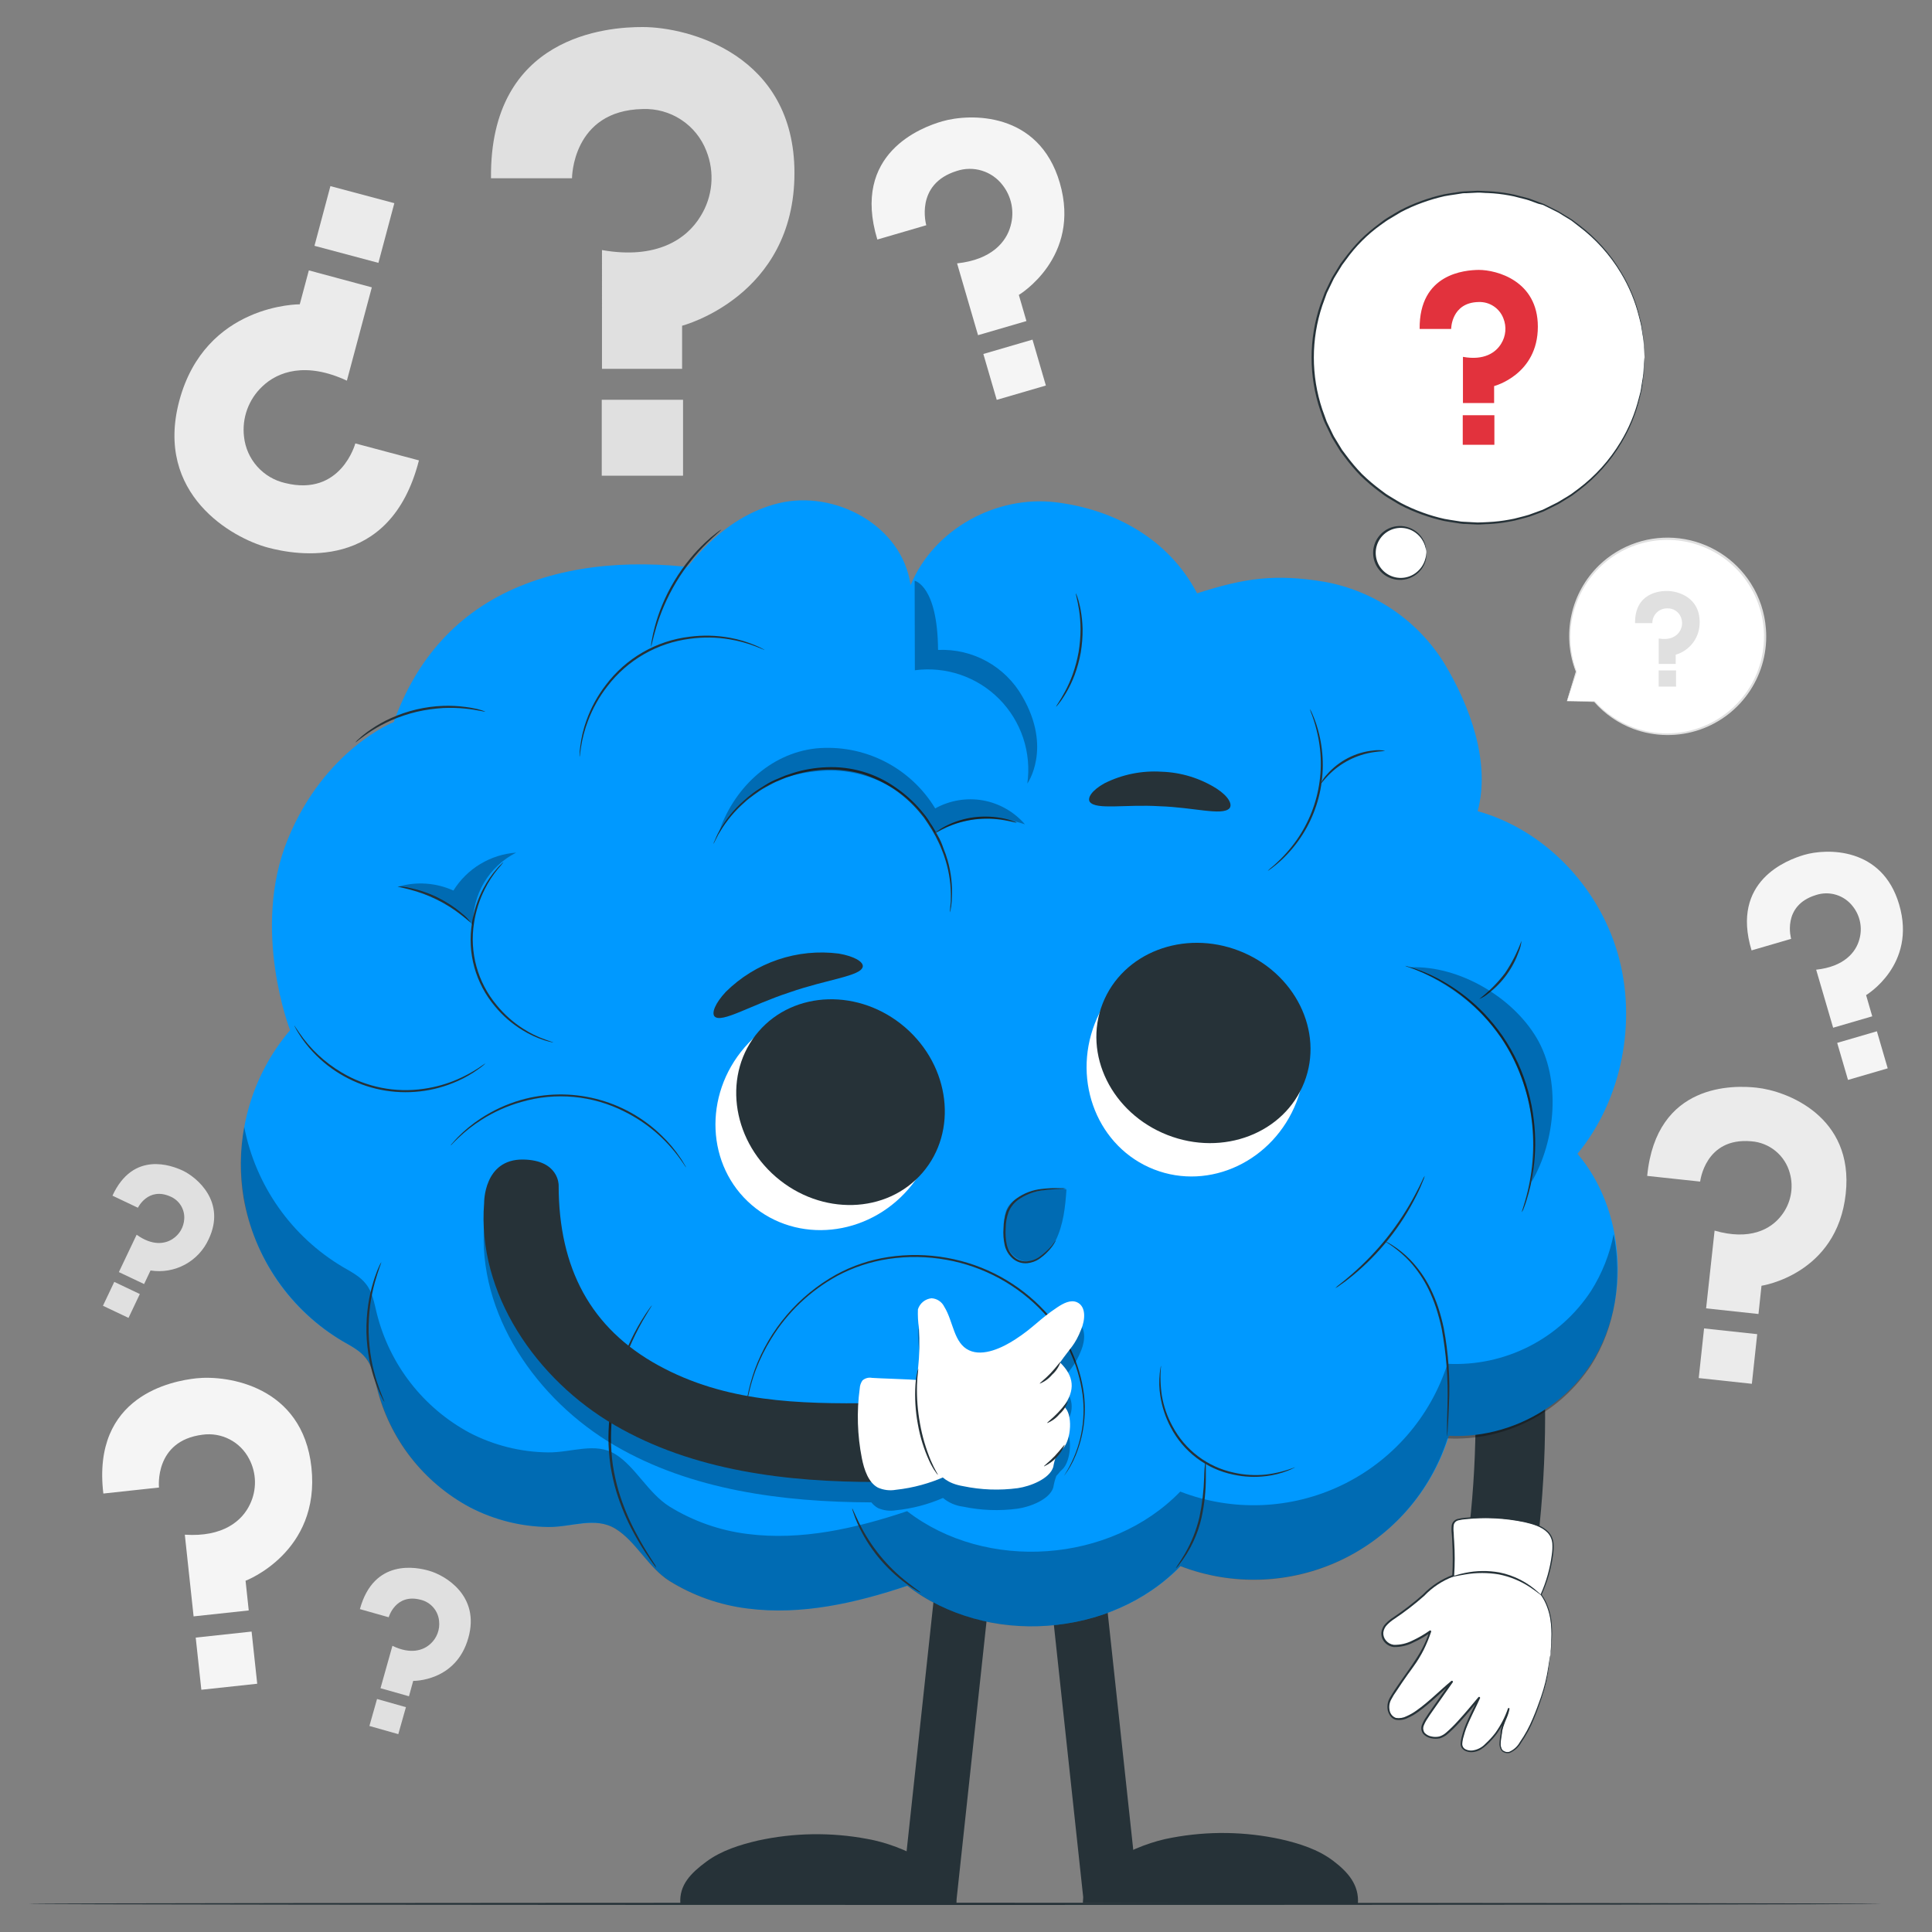 <?xml version="1.0" encoding="utf-8"?>
<!-- Generator: Adobe Illustrator 28.3.0, SVG Export Plug-In . SVG Version: 6.00 Build 0)  -->
<svg version="1.1" id="Layer_1" xmlns="http://www.w3.org/2000/svg" xmlns:xlink="http://www.w3.org/1999/xlink" x="0px" y="0px"
	 viewBox="0 0 2000 2000" style="enable-background:new 0 0 2000 2000;" xml:space="preserve">
<rect x="0" y="0" width="2000" height="2000" fill="#808080" stroke="none"/>
<style type="text/css">
	.st0{fill:#E0E0E0;}
	.st1{fill:#FFFFFF;}
	.st2{fill:#EBEBEB;}
	.st3{fill:#F5F5F5;}
	.st4{fill:#263238;}
	.st5{fill:#E2323D;}
	.st6{fill:#0099FF;}
	.st7{opacity:0.3;}
</style>
<g>
	<path class="st0" d="M116.42,1237.75l26.34,12.51c0,0,10.54-21.95,33.72-11.59c4.51,1.93,8.31,5.23,10.86,9.42
		c2.55,4.19,3.73,9.08,3.37,13.98c-0.26,4.12-1.48,8.12-3.57,11.68c-2.09,3.56-4.99,6.58-8.46,8.82
		c-7.95,5.23-20.94,7.29-37.23-4.39l-18.4,38.68l26.12,12.38l6.67-14.05c12.2,1.94,24.7-0.19,35.58-6.05
		c10.88-5.86,19.52-15.14,24.62-26.39c18.31-38.55-12.07-63.93-26.87-70.95C177.84,1206.54,137.97,1190.99,116.42,1237.75z"/>
	<path class="st0" d="M144.75,1339.57l-26.46-12.56l-11.72,24.72l26.46,12.55L144.75,1339.57z"/>
	<path class="st0" d="M372.57,1665.75l29.81,8.43c0,0,7.07-25.03,33.19-18.09c5.05,1.23,9.6,4.01,13,7.94
		c3.4,3.93,5.49,8.83,5.97,14.01c0.49,4.34-0.04,8.73-1.57,12.82c-1.53,4.09-4,7.76-7.21,10.71c-7.42,6.94-20.64,11.38-39.52,2.16
		l-12.34,43.9l29.46,8.35l4.39-15.94c0,0,44.35,1.01,57.08-44.52c12.34-43.55-23.88-64.72-40.61-69.46
		C431.31,1622.28,387.01,1613.02,372.57,1665.75z"/>
	<path class="st0" d="M420.22,1767.25l-29.91-8.46l-7.9,27.93l29.91,8.46L420.22,1767.25z"/>
	<path class="st1" d="M1622.1,725.81l28.58,0.52c16.79,18.8,40,30.65,65.08,33.2c25.08,2.56,50.2-4.35,70.44-19.37
		c20.24-15.02,34.13-37.07,38.94-61.81c4.81-24.74,0.2-50.39-12.94-71.9s-33.84-37.34-58.04-44.36
		c-24.21-7.03-50.17-4.75-72.78,6.39c-22.61,11.14-40.24,30.32-49.42,53.8c-9.18,23.47-9.26,49.53-0.21,73.05L1622.1,725.81z"/>
	<path class="st0" d="M1622.1,725.81c0.13-0.66,0.3-1.3,0.53-1.93c0.38-1.4,0.95-3.34,1.71-5.79c1.63-5.31,3.91-13.18,6.94-22.96
		c0.02-0.06,0.04-0.12,0.08-0.16c0.04-0.05,0.08-0.09,0.14-0.12c0.05-0.03,0.11-0.05,0.17-0.05c0.06-0.01,0.12,0.01,0.18,0.03
		c0.08-0.03,0.17-0.03,0.26,0l-0.83,0.48c-7.26-18.73-8.83-39.18-4.52-58.81c4.31-19.62,14.31-37.53,28.76-51.49
		c10.91-10.48,24.02-18.4,38.37-23.2s29.59-6.34,44.61-4.52c15.02,1.82,29.45,6.94,42.24,15.02c12.79,8.07,23.64,18.89,31.74,31.66
		c9,14.15,14.36,30.3,15.59,47.02c1.77,22.49-3.97,44.93-16.32,63.8c-12.34,18.88-30.6,33.13-51.92,40.52
		c-22.34,7.72-46.67,7.47-68.85-0.7c-15.67-5.8-29.64-15.42-40.66-27.97h0.31l-21.34-0.66h-5.44h-1.76h7.46h21.08
		c0.05-0.02,0.1-0.04,0.15-0.04c0.05,0,0.11,0.02,0.15,0.04c8.9,9.86,19.67,17.86,31.67,23.54c12.01,5.68,25.02,8.93,38.29,9.56
		c13.27,0.62,26.53-1.38,39.02-5.9c12.49-4.52,23.96-11.47,33.76-20.44c10.84-9.91,19.37-22.08,24.99-35.65
		c5.84-14.51,8.29-30.15,7.15-45.75c-1.85-23.97-12.27-46.48-29.34-63.41c-17.07-16.93-39.67-27.15-63.66-28.8
		c-20.01-1.37-39.97,3.3-57.3,13.4c-17.32,10.11-31.21,25.19-39.87,43.28c-4.7,9.68-7.8,20.06-9.18,30.73
		c-2.12,16.46-0.17,33.2,5.67,48.74c0.03,0.06,0.04,0.12,0.04,0.18c0.01,0.06-0.01,0.13-0.03,0.19c-0.03,0.06-0.06,0.11-0.11,0.15
		c-0.05,0.04-0.11,0.07-0.16,0.1c-0.08,0.06-0.19,0.1-0.29,0.1c-0.1,0-0.2-0.04-0.29-0.1h0.88l-7.38,22.48
		c-0.88,2.5-1.49,4.39-1.98,5.84C1622.36,725.68,1622.1,725.81,1622.1,725.81z"/>
	<path class="st0" d="M1692.61,645.06h17.87c-0.01-2.04,0.39-4.06,1.17-5.94c0.79-1.89,1.94-3.59,3.41-5.02
		c1.46-1.42,3.19-2.54,5.09-3.28c1.9-0.75,3.93-1.1,5.97-1.04c3.01-0.1,5.97,0.74,8.48,2.4c2.51,1.66,4.44,4.06,5.52,6.86
		c0.94,2.35,1.31,4.88,1.1,7.4c-0.22,2.52-1.03,4.95-2.37,7.09c-3.03,4.96-9.7,9.53-21.73,7.42v26.34h17.56v-9.53
		c7.27-2.13,13.63-6.59,18.11-12.69c4.48-6.1,6.84-13.5,6.7-21.07c0-26.34-23.49-32.23-33.5-32.23
		C1718.43,611.65,1692.26,613.54,1692.61,645.06z"/>
	<path class="st0" d="M1735.03,694.02h-17.96v16.77h17.96V694.02z"/>
	<path class="st0" d="M508.28,184.53h83.86c0,0,0-70.25,73.19-71.66c14.12-0.54,28.06,3.34,39.86,11.1
		c11.81,7.76,20.9,19.02,26,32.19c4.41,10.99,6.15,22.87,5.09,34.67s-4.9,23.18-11.2,33.21c-14.22,23.45-45.4,44.78-101.91,34.82
		V381.8h82.94v-44.61c0,0,116.31-30.08,116.31-158.06C822.43,56.5,712.66,28,665.38,28C629.33,27.83,506.7,36.56,508.28,184.53z"/>
	<path class="st0" d="M707.09,413.85h-84.17v78.59h84.17V413.85z"/>
	<path class="st2" d="M433.68,476.59l-65.86-17.56c0,0-14.8,55.41-72.62,41.01c-11.2-2.55-21.32-8.54-28.95-17.12
		c-7.63-8.58-12.4-19.32-13.64-30.74c-1.15-9.57-0.03-19.28,3.26-28.34c3.3-9.06,8.68-17.22,15.71-23.82
		c16.11-15.46,45.14-25.69,87.51-5.97l25.82-96.59l-65.2-17.56l-9.4,35.12c0,0-97.82-0.79-124.74,100.02
		c-25.73,96.59,54.75,141.95,91.81,151.83C305.61,574.42,403.87,593.3,433.68,476.59z"/>
	<path class="st2" d="M325.54,254.47l66.18,17.67l16.5-61.81l-66.18-17.67L325.54,254.47z"/>
	<path class="st2" d="M1705.17,1217.29l54.84,5.88c0,0,4.96-46.02,52.91-41.71c9.25,0.67,18.06,4.21,25.21,10.12
		c7.15,5.9,12.29,13.89,14.7,22.85c2.1,7.49,2.39,15.37,0.87,23.01c-1.53,7.63-4.83,14.79-9.65,20.9
		c-10.98,14.36-32.84,26.08-69.11,15.59l-8.78,80.48l54.22,5.84l3.12-29.24c0,0,78.15-11.46,87.2-95.28
		c8.78-80.17-61.25-106.52-92.21-109.77C1795.35,1123.38,1714.56,1120.43,1705.17,1217.29z"/>
	<path class="st2" d="M1819.05,1381.12l-55-5.93l-5.53,51.38l55,5.93L1819.05,1381.12z"/>
	<path class="st3" d="M106.98,1546.11l57.61-6.23c0,0-5.22-48.3,44.96-54.66c9.64-1.37,19.46,0.3,28.11,4.76
		c8.65,4.46,15.7,11.5,20.18,20.14c3.85,7.23,5.93,15.26,6.09,23.44c0.16,8.19-1.61,16.3-5.17,23.67
		c-8.03,17.17-27.88,34.12-67.44,31.48l9.09,84.56l57.08-6.15l-3.29-30.73c0,0,77.67-29.29,68.19-117.36
		c-9.09-84.26-86.76-95.67-119.12-92.21C178.54,1429.49,94.9,1444.64,106.98,1546.11z"/>
	<path class="st3" d="M260.45,1689l-57.84,6.23l5.82,54l57.84-6.23L260.45,1689z"/>
	<path class="st3" d="M908.22,247.97l50.67-14.8c0,0-12.42-42.55,31.57-56.2c8.43-2.8,17.53-2.91,26.02-0.29
		c8.49,2.61,15.96,7.81,21.36,14.87c4.61,5.86,7.77,12.73,9.23,20.05c1.46,7.32,1.17,14.87-0.85,22.06
		c-4.39,16.64-19.54,35.12-55.45,38.99l21.69,74.33l50.1-14.62l-7.86-27.05c0,0,64.98-38.68,42.37-116.13
		c-21.65-74.07-93.13-71.87-121.71-63.58C953.76,131.84,881.18,158.84,908.22,247.97z"/>
	<path class="st3" d="M1068.84,351.59l-50.88,14.85l13.86,47.5l50.87-14.85L1068.84,351.59z"/>
	<path class="st3" d="M1813.22,983.84l40.96-11.94c0,0-10.06-34.38,25.64-45.35c6.81-2.27,14.15-2.35,21-0.24
		c6.86,2.11,12.88,6.31,17.24,12.01c3.74,4.73,6.3,10.28,7.48,16.2c1.18,5.92,0.93,12.02-0.71,17.83
		c-3.6,13.44-15.77,28.32-44.74,31.48l17.57,60.06l40.48-11.81l-6.37-21.95c0,0,52.69-31.26,34.21-93.83
		c-17.56-59.84-75.21-58.08-98.17-51.37C1850.01,890.15,1791.4,911.88,1813.22,983.84z"/>
	<path class="st3" d="M1942.95,1067.58l-41.1,12l11.2,38.35l41.1-11.99L1942.95,1067.58z"/>
	<path class="st4" d="M1946.96,1970.86c0,0.66-429.14,1.14-958.39,1.14c-529.25,0-958.47-0.48-958.47-1.14
		c0-0.66,429.05-1.14,958.47-1.14C1518,1969.72,1946.96,1970.24,1946.96,1970.86z"/>
	<path class="st1" d="M1700.33,396.82c14.84-93.72-49.1-181.72-142.81-196.57c-93.72-14.84-181.73,49.1-196.57,142.81
		c-14.84,93.72,49.09,181.72,142.81,196.57C1597.48,554.48,1685.49,490.54,1700.33,396.82z"/>
	<path class="st4" d="M1702.54,369.99c0,0,0-0.92-0.26-2.77c-0.26-1.84-0.31-4.65-0.53-8.17c0-1.8-0.22-3.82-0.35-6.02
		c-0.13-2.2-0.7-4.39-1.1-7.16c-0.4-2.77-0.84-5.4-1.32-8.39c-0.48-2.99-1.49-6.02-2.24-9.35c-3.95-16.06-10.31-31.43-18.88-45.57
		c-11.26-18.75-26.03-35.15-43.51-48.3l-7.55-5.84c-2.59-1.71-5.35-3.25-8.03-4.92c-2.68-1.67-5.4-3.51-8.34-4.83l-8.78-4.39
		l-4.39-2.15l-4.96-1.27l-9.62-3.51c-3.29-1.1-6.67-1.76-10.06-2.68c-3.4-0.99-6.86-1.78-10.36-2.37
		c-7.14-1.31-14.35-2.14-21.6-2.46c-3.69,0-7.38-0.53-11.15-0.44l-11.29,0.57c-1.89,0-3.82,0-5.71,0.4l-5.7,0.88
		c-3.78,0.61-7.64,1.05-11.46,1.84c-7.73,1.74-15.34,3.97-22.79,6.67c-7.64,2.74-15.08,6.01-22.26,9.79
		c-3.6,1.98-7.06,4.39-10.62,6.37c-1.75,1.1-3.64,2.06-5.31,3.34l-5,3.56c-13.95,9.99-26.15,22.23-36.09,36.22l-3.91,5.27
		l-3.47,5.62l-3.43,5.58c-1.2,1.86-2.26,3.82-3.16,5.84l-5.79,12.03l-4.66,12.86c-11.71,34.95-11.71,72.76,0,107.7l4.61,12.69
		c1.98,4,3.91,8.03,5.79,12.03l1.49,2.99l1.71,2.81l3.43,5.66l3.43,5.62l3.95,5.27c5.12,6.97,10.71,13.59,16.73,19.8
		c6.09,5.9,12.56,11.4,19.36,16.46l5,3.73c1.67,1.27,3.55,2.24,5.27,3.34c3.6,2.15,7.07,4.39,10.67,6.37
		c7.19,3.78,14.63,7.05,22.26,9.79c7.44,2.74,15.05,4.97,22.79,6.67c3.82,0.79,7.68,1.23,11.46,1.89l5.7,0.87
		c1.89,0.22,3.82,0.22,5.71,0.35l11.33,0.61c3.73,0,7.42-0.31,11.11-0.44c7.25-0.34,14.47-1.18,21.6-2.5
		c3.5-0.57,6.95-1.35,10.36-2.32c3.38-0.92,6.81-1.63,10.06-2.72l9.62-3.51l4.74-1.72l4.39-2.15l8.78-4.39
		c2.99-1.32,5.58-3.25,8.35-4.79c2.76-1.54,5.44-3.25,8.03-4.96l7.42-5.49c17.46-13.17,32.23-29.57,43.51-48.3
		c8.6-14.15,15.01-29.51,19.01-45.57c0.75-3.29,1.89-6.37,2.24-9.35c0.35-2.99,0.92-5.8,1.31-8.39c0.4-2.59,0.88-4.96,1.1-7.16
		c0.22-2.2,0.26-4.39,0.35-6.02c0.21-3.51,0.38-6.23,0.52-8.17c0-1.8,0.26-2.77,0.26-2.77s0,0.97,0,2.81s0,4.61-0.31,8.17
		c0,1.8,0,3.82-0.26,6.02c-0.26,2.2-0.61,4.39-0.96,7.2c-0.35,2.81-0.79,5.44-1.23,8.43c-0.44,2.99-1.45,6.1-2.15,9.44
		c-3.9,16.2-10.24,31.71-18.8,46.01c-11.25,19.03-26.07,35.71-43.64,49.13l-7.46,5.62c-2.59,1.71-5.36,3.29-8.08,5.01
		c-2.72,1.71-5.4,3.51-8.38,4.88l-8.78,4.39l-4.39,2.15l-4.79,1.8l-9.7,3.55c-3.29,1.1-6.76,1.8-10.19,2.77
		c-3.43,1.02-6.92,1.81-10.45,2.37c-7.24,1.39-14.58,2.26-21.95,2.59c-3.73,0-7.51,0.52-11.29,0.48l-11.42-0.57
		c-1.93,0-3.86,0-5.79-0.35l-5.75-0.88c-3.87-0.66-7.77-1.1-11.63-1.89c-7.82-1.73-15.52-3.98-23.05-6.72
		c-7.75-2.75-15.29-6.05-22.57-9.88c-3.69-1.98-7.16-4.39-10.8-6.41c-1.75-1.14-3.64-2.11-5.35-3.38l-5.09-3.78
		c-6.91-5.12-13.46-10.69-19.63-16.68c-6.1-6.28-11.76-12.97-16.95-20.02l-4-5.31l-3.51-5.71l-3.47-5.71l-1.75-2.9l-1.45-3.03
		c-1.98-4.04-3.91-8.08-5.88-12.16c-1.98-4.08-3.12-8.78-4.7-12.82c-11.94-35.4-11.94-73.75,0-109.15c1.58-4.39,3.16-8.78,4.7-12.82
		l5.88-12.21c0.93-2.03,2-4,3.2-5.88l3.52-5.71l3.46-5.71l4-5.31c5.2-7.04,10.86-13.73,16.95-20.02
		c6.15-5.99,12.72-11.55,19.63-16.64l5.09-3.82c1.71-1.27,3.6-2.24,5.35-3.38c3.64-2.15,7.11-4.39,10.8-6.41
		c7.28-3.82,14.82-7.12,22.57-9.88c7.53-2.74,15.23-4.98,23.05-6.72c3.86-0.79,7.77-1.23,11.63-1.84l5.75-0.88
		c1.93-0.26,3.87-0.26,5.79-0.4l11.42-0.53c3.78,0,7.55,0.31,11.29,0.44c7.37,0.36,14.7,1.23,21.95,2.59
		c3.53,0.58,7.02,1.39,10.45,2.41c3.43,0.92,6.85,1.62,10.19,2.72l9.7,3.6l4.79,1.76l4.39,2.15l8.78,4.39
		c2.99,1.36,5.62,3.29,8.43,4.92c2.81,1.62,5.49,3.25,8.08,5.01l7.47,5.58c17.57,13.41,32.37,30.09,43.6,49.13
		c8.58,14.29,14.94,29.81,18.84,46.01c0.7,3.34,1.8,6.41,2.15,9.44c0.35,3.03,0.84,5.8,1.23,8.43c0.4,2.63,0.79,5.01,0.97,7.2
		c0.17,2.2,0,4.39,0.26,6.02c0,3.56,0.22,6.28,0.31,8.21C1702.45,369.46,1702.54,369.99,1702.54,369.99z"/>
	<path class="st5" d="M1469.61,340.53h32.62c0,0,0-27.4,28.5-27.88c5.49-0.2,10.9,1.31,15.48,4.34c4.58,3.02,8.1,7.4,10.07,12.52
		c1.73,4.26,2.41,8.87,2.01,13.45c-0.4,4.58-1.89,9-4.33,12.89c-5.53,9.13-17.56,17.56-39.52,13.57v47.81h32.27v-17.56
		c0,0,45.27-11.68,45.27-61.47c0-47.73-42.81-58.79-61.12-58.79C1516.72,279.59,1468.99,282.97,1469.61,340.53z"/>
	<path class="st5" d="M1546.98,429.84h-32.75v30.6h32.75V429.84z"/>
	<path class="st1" d="M1449.81,599.23c14.84,0,26.87-12.03,26.87-26.87s-12.03-26.87-26.87-26.87c-14.84,0-26.87,12.03-26.87,26.87
		S1434.97,599.23,1449.81,599.23z"/>
	<path class="st4" d="M1476.68,572.36c-0.22,0,0-2.37-1.27-6.46c-1.6-5.71-5.06-10.73-9.83-14.27c-3.85-2.89-8.43-4.64-13.22-5.08
		c-4.79-0.43-9.61,0.48-13.91,2.63c-4.3,2.15-7.92,5.46-10.45,9.55c-2.53,4.09-3.87,8.81-3.87,13.62c0,4.81,1.34,9.53,3.87,13.62
		c2.53,4.09,6.15,7.4,10.45,9.55c4.31,2.15,9.12,3.06,13.91,2.63c4.79-0.43,9.37-2.19,13.22-5.08c4.77-3.53,8.23-8.55,9.83-14.27
		C1476.55,574.77,1476.46,572.36,1476.68,572.36c0.22,0,0,0.61,0,1.71c0.02,1.67-0.16,3.34-0.52,4.96
		c-1.36,6.08-4.79,11.5-9.71,15.33c-2.92,2.31-6.28,4-9.88,4.98c-3.59,0.98-7.35,1.22-11.04,0.71c-3.69-0.51-7.24-1.76-10.44-3.67
		c-3.19-1.92-5.97-4.45-8.16-7.47c-3.56-4.78-5.49-10.59-5.49-16.55s1.93-11.77,5.49-16.55c2.19-2.98,4.95-5.5,8.12-7.4
		c3.18-1.9,6.7-3.14,10.37-3.64c3.66-0.51,7.4-0.28,10.97,0.69c3.57,0.96,6.92,2.63,9.83,4.91c4.94,3.81,8.39,9.24,9.75,15.33
		c0.37,1.63,0.54,3.29,0.52,4.96C1476.71,571.78,1476.77,572.36,1476.68,572.36z"/>
	<path class="st4" d="M1484.67,1171.02c45.08,151.8,54.76,311.91,28.27,468.04c-3.34,19.23,5.14,38.99,25.29,44.56
		c17.56,4.79,41.23-5.93,44.56-25.34c29.52-168.77,19.87-342.06-28.23-506.5C1541.4,1107.14,1471.46,1126.15,1484.67,1171.02z"/>
	<path class="st6" d="M1674.56,986.65c-20.59-70.69-77.36-128.21-144.89-146.91c13.61-50.53-7.9-108.93-34.64-153.23
		c-13.64-21.95-31.73-40.78-53.1-55.29c-21.37-14.52-45.55-24.38-70.98-28.96c-50.93-8.43-82.5-3.87-131.72,11.94
		c-29.46-56.42-86.06-87.02-146.51-94.27c-60.46-7.25-125.58,26.78-150.07,85.79c-8.78-62.04-78.68-98.79-136.42-84.83
		c-57.74,13.97-101.51,65.24-128.56,121.05l775.3,834.22c68.71,27.4,153.67-1.1,194.73-65.5c41.05-64.41,34.55-158.55-14.71-216.29
		C1678.87,1138.84,1695.16,1057.39,1674.56,986.65z"/>
	<path class="st4" d="M1032.5,1574.06l-56.44-6.08l-42.62,395.5l56.44,6.08L1032.5,1574.06z"/>
	<path class="st4" d="M1121.93,1969.53l56.44-6.08l-42.62-395.5l-56.44,6.08L1121.93,1969.53z"/>
	<path class="st6" d="M407.6,747.5c23.14-64.72,65.51-113.81,130.23-140.5c64.72-26.69,138.96-27.31,208.51-15.23
		c28.5,5.05,57.78,12.73,79.78,31.57c21.99,18.83,34.29,51.72,21.64,77.75c30.32-17.12,64.57-26.06,99.39-25.95
		c34.81,0.11,69.01,9.26,99.22,26.56c30.21,17.3,55.42,42.15,73.13,72.13c17.71,29.97,27.34,64.04,27.92,98.85
		c62.83-5.05,128.78,8.78,178.61,47.42c49.83,38.63,80.7,103.88,69.37,165.88c40.96-3.56,80.48,22.87,102.43,57.83
		c21.96,34.95,28.98,77.1,31.92,118.24c1.8,25.38,2.02,51.54-6.46,75.52c-4.13,11.68-10.27,22.7-13.17,34.81
		c-3.25,14.62-1.23,29.82-0.79,44.83c1.05,34.84-6.52,69.39-22.04,100.6s-38.5,58.1-66.91,78.29
		c-28.41,20.19-61.37,33.05-95.94,37.43c-34.58,4.39-69.7,0.16-102.25-12.29c-71.96,74.33-200.91,83.42-282.76,20.33
		c-53.21,17.87-109.77,30.73-165.31,23.58c-28.66-3.55-56.22-13.26-80.78-28.45c-22.26-14.05-35.13-41.23-55.94-54.09
		c-20.81-12.86-45.62-1.54-69.72-1.89c-28.32-0.33-56.16-7.3-81.27-20.37c-23.74-12.77-44.54-30.37-61.07-51.67
		s-28.42-45.81-34.91-71.98c-2.63-10.54-4.39-21.95-11.24-30.38c-6.1-7.86-15.32-12.51-23.93-17.56
		c-26.93-15.71-50.08-37.13-67.84-62.76c-17.75-25.63-29.67-54.84-34.91-85.57c-5.24-30.73-3.68-62.24,4.58-92.3
		c8.25-30.06,23-57.95,43.2-81.69c0,0-40.61-104.15-2.41-197.58C336.08,775.42,407.6,747.5,407.6,747.5z"/>
	<g class="st7">
		<path d="M1647.13,1336.24c-16.04,24.48-38.2,44.34-64.29,57.6c-26.09,13.26-55.2,19.45-84.43,17.96
			c-8.76,27.34-23.02,52.61-41.9,74.24c-18.87,21.63-41.97,39.18-67.87,51.57c-25.9,12.39-54.07,19.35-82.75,20.46
			c-28.69,1.12-57.31-3.64-84.09-13.99c-71.97,74.29-200.92,83.42-282.76,20.28c-53.21,17.87-109.76,30.74-165.3,23.58
			c-28.67-3.55-56.23-13.26-80.79-28.45c-22.22-14.05-35.13-41.23-55.93-54.09c-20.81-12.86-45.58-1.54-69.73-1.89
			c-28.31-0.33-56.15-7.3-81.27-20.37c-23.73-12.77-44.53-30.36-61.06-51.65c-16.53-21.29-28.42-45.8-34.92-71.95
			c-2.63-10.58-4.39-21.95-11.24-30.42c-6.06-7.86-15.32-12.51-23.93-17.57c-26.26-15.59-48.93-36.56-66.52-61.53
			c-17.59-24.98-29.69-53.38-35.52-83.36c-4.51,24.29-4.75,49.18-0.7,73.54c5.45,30.66,17.45,59.77,35.18,85.37
			s40.77,47.07,67.56,62.95c8.78,5,17.87,9.66,23.93,17.56c6.67,8.79,8.78,19.81,11.24,30.39c6.49,26.16,18.38,50.68,34.91,71.98
			c16.53,21.29,37.33,38.89,61.07,51.66c25.14,13.16,53.03,20.22,81.4,20.64c24.15,0.31,48.3-11.24,69.72,1.89
			c21.43,13.13,33.72,40.04,55.94,54.1c24.56,15.2,52.12,24.89,80.79,28.41c55.67,7.15,112.09-5.71,165.3-23.58
			c81.84,63.26,210.75,54,282.76-20.29c26.79,10.34,55.39,15.1,84.08,14c28.69-1.11,56.85-8.08,82.75-20.46
			c25.9-12.38,49-29.93,67.88-51.56c18.88-21.63,33.14-46.89,41.91-74.23c29.23,1.42,58.32-4.82,84.39-18.12
			c26.07-13.3,48.2-33.2,64.19-57.71c25.11-39.21,32.53-89.44,23.35-135.75C1666.4,1298.32,1658.47,1318.25,1647.13,1336.24z"/>
	</g>
	<path class="st4" d="M710.3,1208.6c-0.65-0.74-1.24-1.54-1.76-2.37c-1.1-1.54-2.5-3.99-4.7-6.85
		c-14.81-20.57-34.4-37.22-57.08-48.52c-33.17-16.95-71.57-20.55-107.31-10.05c-14.51,4.12-28.34,10.33-41.05,18.44
		c-8.59,5.44-16.62,11.72-23.97,18.75c-2.68,2.41-4.39,4.39-5.88,5.84c-0.61,0.75-1.32,1.41-2.11,1.98c0.49-0.84,1.1-1.61,1.8-2.28
		c1.27-1.41,2.99-3.64,5.58-6.19c7.19-7.31,15.13-13.83,23.71-19.45c12.74-8.39,26.67-14.82,41.32-19.1
		c25.39-7.3,52.26-7.76,77.89-1.34c25.63,6.42,49.1,19.5,68.05,37.92c7.42,7.09,14.03,14.99,19.71,23.53
		c2.11,2.94,3.34,5.49,4.39,7.12C709.45,1206.82,709.92,1207.69,710.3,1208.6z"/>
	<path class="st4" d="M771.37,1468.61c-0.07-0.51-0.07-1.03,0-1.54c0-1.14,0-2.63,0.26-4.39c0.26-1.76,0.4-4.39,0.61-7.42
		c0.22-3.03,1.01-6.28,1.58-10.01c1.77-9.12,4.2-18.11,7.29-26.87c15.42-42.12,45.48-77.28,84.69-99.05
		c16.71-9.08,34.86-15.19,53.66-18.05c20.16-3.07,40.69-2.79,60.76,0.84c39.06,6.93,74.78,26.43,101.73,55.54
		c22.01,23.72,36.06,53.73,40.17,85.84c2.56,21.58-0.46,43.46-8.78,63.53c-2.98,7.34-6.91,14.27-11.68,20.59
		c0.19-0.48,0.44-0.94,0.75-1.36c0.61-0.96,1.4-2.28,2.37-3.91c13.86-23.74,19.45-51.42,15.89-78.68
		c-4.29-31.69-18.33-61.25-40.17-84.61c-26.73-28.77-62.1-48.05-100.76-54.93c-19.83-3.55-40.1-3.85-60.02-0.88
		c-18.55,2.78-36.49,8.72-53.04,17.57c-27.99,15.34-51.51,37.71-68.23,64.89c-6.46,10.36-11.89,21.33-16.21,32.75
		c-3.18,8.67-5.73,17.57-7.64,26.61c-0.66,3.73-1.28,7.03-1.8,9.92l-0.79,7.38l-0.53,4.39
		C771.54,1467.39,771.5,1468.01,771.37,1468.61z"/>
	<path class="st4" d="M1340.7,1518.84c-0.58,0.43-1.22,0.79-1.89,1.05c-1.84,0.97-3.75,1.82-5.7,2.55
		c-7.15,2.81-14.63,4.7-22.26,5.62c-11.36,1.42-22.88,0.91-34.07-1.54c-13.8-2.83-26.8-8.72-38.03-17.22
		c-11.23-8.5-20.43-19.4-26.9-31.91c-5.36-10.13-8.99-21.08-10.71-32.41c-1.2-7.59-1.41-15.32-0.61-22.96
		c0.17-2.08,0.47-4.15,0.87-6.19c0.07-0.73,0.25-1.44,0.53-2.11c-1.01,10.33-0.74,20.74,0.83,31c1.87,11.09,5.58,21.79,10.98,31.66
		c6.42,12.17,15.43,22.79,26.4,31.09c10.97,8.31,23.64,14.11,37.09,16.98c10.95,2.5,22.24,3.17,33.42,1.98
		C1320.93,1525.18,1331.04,1522.63,1340.7,1518.84z"/>
	<path class="st4" d="M673.94,669.43c0.01-1.89,0.21-3.78,0.61-5.62c0.85-5.12,1.98-10.19,3.38-15.19
		c1.99-7.47,4.47-14.81,7.42-21.96c7.2-17.46,16.98-33.74,29.02-48.29c4.89-5.94,10.15-11.56,15.76-16.82
		c3.74-3.57,7.69-6.93,11.81-10.05c1.47-1.22,3.05-2.3,4.7-3.25c0.26,0.35-6.14,5.31-15.36,14.49c-5.42,5.35-10.52,11-15.28,16.95
		c-11.7,14.53-21.36,30.59-28.72,47.73c-2.99,7.01-5.6,14.18-7.81,21.47C675.7,661.53,674.34,669.52,673.94,669.43z"/>
	<path class="st4" d="M502.4,736.7c0,0.48-7.9-1.8-20.77-3.16c-7.54-0.76-15.13-0.96-22.7-0.61c-9.25,0.54-18.45,1.84-27.49,3.91
		c-9.02,2.17-17.83,5.1-26.34,8.78c-6.92,3.07-13.61,6.64-20.02,10.67c-10.89,6.98-16.86,12.51-17.17,12.16
		c1.21-1.46,2.56-2.8,4.04-3.99c1.63-1.56,3.34-3.02,5.14-4.39c2.06-1.54,4.39-3.47,7.11-5.18c6.35-4.34,13.06-8.12,20.07-11.29
		c17.17-7.83,35.71-12.22,54.58-12.91c7.67-0.26,15.35,0.12,22.96,1.14c3.25,0.31,6.15,0.96,8.78,1.45c2.2,0.38,4.37,0.88,6.5,1.54
		C498.91,735.28,500.69,735.91,502.4,736.7z"/>
	<path class="st4" d="M502.4,1100.9c0,0-0.53,0.62-1.71,1.63c-1.19,1.01-2.9,2.46-5.31,4.08c-6.67,4.84-13.82,8.97-21.34,12.34
		c-25,11.33-52.93,14.54-79.85,9.17c-26.92-5.38-51.48-19.05-70.22-39.11c-5.67-5.98-10.7-12.52-15.02-19.54
		c-1.22-1.88-2.33-3.83-3.34-5.84c-0.42-0.65-0.75-1.37-0.97-2.11c0,0,1.8,2.67,5.05,7.46c11.41,16.8,26.41,30.87,43.91,41.19
		c25.57,15.32,55.65,21.3,85.13,16.95c11.96-1.68,23.64-4.96,34.73-9.75c7.49-3.23,14.69-7.09,21.51-11.54
		C499.72,1102.7,502.27,1100.77,502.4,1100.9z"/>
	<path class="st4" d="M394.69,1306.65c0.4,0-3.03,7.82-6.63,20.77c-2.1,7.58-3.7,15.3-4.79,23.1c-1.26,9.53-1.81,19.14-1.67,28.76
		c0.27,9.61,1.26,19.2,2.94,28.67c1.42,7.75,3.36,15.39,5.8,22.88c4.17,12.78,7.95,20.24,7.55,20.42c-1.16-1.58-2.12-3.31-2.85-5.14
		c-1.07-2.04-2.04-4.14-2.9-6.28c-1.01-2.46-2.28-5.27-3.34-8.52c-2.67-7.49-4.78-15.16-6.32-22.96
		c-1.83-9.57-2.89-19.28-3.16-29.02c-0.16-9.74,0.47-19.47,1.89-29.11c1.2-7.86,2.96-15.62,5.27-23.23
		c0.92-3.29,2.06-6.14,2.99-8.78c0.76-2.18,1.62-4.32,2.59-6.41C392.78,1309.99,393.67,1308.28,394.69,1306.65z"/>
	<path class="st4" d="M679.38,1622.9c-0.69-0.71-1.32-1.47-1.89-2.28c-1.14-1.58-2.9-3.87-4.96-6.9
		c-5.97-8.58-11.46-17.49-16.42-26.7c-7.44-13.63-13.48-27.97-18.04-42.81c-2.63-8.8-4.67-17.76-6.11-26.83
		c-1.42-9.76-2.13-19.6-2.11-29.46c0.32-34.66,8.17-68.83,23.01-100.15c4.45-9.45,9.57-18.58,15.32-27.31
		c1.98-3.11,3.78-5.35,4.87-6.98c0.55-0.83,1.18-1.59,1.89-2.28c-0.43,0.88-0.94,1.73-1.49,2.55c-1.01,1.67-2.64,4.04-4.39,7.2
		c-5.43,8.87-10.31,18.06-14.62,27.53c-14.22,31.25-21.71,65.15-21.95,99.49c-0.04,9.74,0.61,19.47,1.98,29.11
		c1.41,8.97,3.39,17.84,5.93,26.56c4.46,14.74,10.35,29.02,17.56,42.63c6.15,11.68,11.77,20.73,15.77,26.92l4.61,7.15
		C678.78,1621.16,679.13,1622.01,679.38,1622.9z"/>
	<path class="st4" d="M635.22,1437.14c-1.5,0.92-3.18,1.54-4.92,1.8c-4.74,0.92-9.62,0.82-14.31-0.31
		c-6.87-1.7-13.49-4.31-19.67-7.77c-7.6-4.1-14.71-9.09-21.16-14.84c-11.75-10.5-21.19-23.32-27.71-37.67
		c-1.89-4.28-3.49-8.68-4.79-13.18c-0.57-1.64-0.92-3.36-1.05-5.09c0.4,0,2.15,7.11,7.33,17.78c6.81,13.88,16.21,26.33,27.71,36.66
		c6.33,5.66,13.26,10.59,20.68,14.71c5.98,3.47,12.39,6.17,19.05,8.03C622.56,1438.82,629.05,1438.78,635.22,1437.14z"/>
	<path class="st4" d="M953.14,1648.67c-1.46-0.5-2.85-1.19-4.13-2.06c-3.55-2.09-7-4.36-10.32-6.81
		c-10.99-8-20.92-17.37-29.55-27.88c-8.6-10.58-15.78-22.22-21.38-34.64c-1.66-3.74-3.12-7.57-4.39-11.46
		c-0.58-1.41-1-2.89-1.23-4.39c0.39,0,2.67,5.84,7.24,15.1c11.84,24.26,29.12,45.45,50.49,61.95
		C947.91,1644.9,953.4,1648.32,953.14,1648.67z"/>
	<path class="st4" d="M1247.8,1511.82c0.36,1.53,0.52,3.09,0.48,4.66c0,2.99,0,7.29,0,12.65c0.05,14.02-1.42,28-4.39,41.71
		c-4.01,17.92-12.03,34.7-23.44,49.09c-0.89,1.29-1.94,2.45-3.12,3.47c-0.35-0.26,3.69-5.53,9.09-14.66
		c6.99-11.97,12.14-24.92,15.28-38.42c2.84-13.56,4.45-27.34,4.83-41.19C1246.64,1523.34,1247.07,1517.56,1247.8,1511.82z"/>
	<path class="st4" d="M1433.65,1284.82c0.74,0.22,1.43,0.54,2.07,0.97c1.27,0.7,3.25,1.71,5.66,3.25
		c6.79,4.34,13.05,9.45,18.66,15.24c8.29,8.65,15.23,18.51,20.55,29.24c3.13,6.33,5.85,12.85,8.12,19.54
		c2.35,7.21,4.32,14.54,5.88,21.95c4.89,26.04,6.69,52.57,5.35,79.04c-0.31,10.14-0.83,18.35-1.19,24.02c0,2.59-0.35,4.74-0.48,6.5
		c0.02,0.76-0.11,1.51-0.35,2.23c-0.06-0.76-0.06-1.52,0-2.28c0-1.71,0-3.91,0-6.5c0-6.02,0.31-14.13,0.52-23.97
		c0.79-26.34-1.22-52.68-6.01-78.6c-1.57-7.31-3.51-14.53-5.8-21.64c-2.2-6.6-4.82-13.05-7.86-19.32
		c-5.18-10.58-11.85-20.37-19.8-29.06c-5.47-5.79-11.49-11.01-18-15.59C1436.37,1286.58,1433.56,1284.95,1433.65,1284.82z"/>
	<path class="st4" d="M1382.32,1333.47c1.35-1.42,2.81-2.71,4.4-3.86c3.03-2.33,7.29-5.84,12.42-10.27
		c13.38-11.61,25.68-24.41,36.75-38.24c11.02-13.86,20.73-28.7,29.02-44.35c3.21-6.02,5.67-10.93,7.24-14.4
		c0.76-1.83,1.68-3.57,2.77-5.23c-0.43,1.94-1.08,3.82-1.93,5.62c-1.36,3.56-3.6,8.78-6.63,14.75
		c-15.96,32.04-38.51,60.35-66.17,83.07c-5.31,4.39-9.75,7.64-12.91,9.74C1385.75,1331.54,1384.09,1332.61,1382.32,1333.47z"/>
	<path class="st4" d="M1355.89,733.84c0,0,0.4,0.53,0.97,1.63c0.57,1.1,1.4,2.76,2.28,4.96c2.64,6.21,4.75,12.63,6.32,19.19
		c5.34,21.72,5.19,44.42-0.43,66.07c-5.63,21.64-16.55,41.55-31.8,57.92c-4.56,4.95-9.52,9.52-14.84,13.65
		c-1.84,1.54-3.42,2.5-4.39,3.25c-0.49,0.4-1.04,0.73-1.63,0.96c1.71-1.76,3.54-3.39,5.49-4.87c5.04-4.36,9.78-9.05,14.18-14.05
		c14.71-16.41,25.28-36.1,30.82-57.42c5.54-21.33,5.9-43.67,1.05-65.17c-1.41-6.51-3.26-12.92-5.53-19.19
		C1357.42,738.52,1356.58,736.2,1355.89,733.84z"/>
	<path class="st4" d="M1433.65,777.27c0,0.39-4.39,0.31-11.28,1.31c-18.06,2.61-34.75,11.12-47.47,24.2c-4.83,5-7.33,8.78-7.64,8.38
		c1.57-3.52,3.76-6.73,6.45-9.48c12.36-14.12,29.63-22.99,48.3-24.81C1425.89,776.32,1429.83,776.45,1433.65,777.27z"/>
	<path class="st4" d="M1575.33,1254.97c0.17-1.06,0.46-2.11,0.84-3.12c0.57-2.02,1.67-4.92,2.68-8.78
		c7.85-26.93,10.17-55.18,6.81-83.03c-3.61-30.91-14.62-60.49-32.1-86.23c-5.61-8.08-11.79-15.75-18.48-22.96
		c-11.42-12.18-24.4-22.81-38.6-31.61c-9.57-5.94-19.67-10.98-30.16-15.06c-3.69-1.58-6.68-2.37-8.79-3.16
		c-1.02-0.32-2.02-0.72-2.98-1.19c1.07,0.14,2.13,0.39,3.16,0.75c1.98,0.66,5.05,1.32,8.78,2.76c10.72,3.77,21.02,8.64,30.73,14.54
		c14.53,8.68,27.82,19.28,39.52,31.52c6.81,7.26,13.09,14.99,18.79,23.14c6.02,8.85,11.32,18.18,15.85,27.88
		c8.58,18.82,14.13,38.86,16.46,59.41c2.01,16.73,1.87,33.66-0.39,50.36c-1.45,11.24-3.93,22.32-7.42,33.1
		c-1.14,3.87-2.41,6.72-3.12,8.78C1576.44,1253.06,1575.92,1254.03,1575.33,1254.97z"/>
	<path class="st4" d="M1575.03,973.88c-0.31,3.77-1.22,7.45-2.67,10.94c-3.02,8.56-7.24,16.65-12.56,24.02
		c-5.31,7.39-11.68,13.95-18.93,19.45c-2.85,2.46-6.08,4.45-9.57,5.88c10-7.68,18.95-16.66,26.61-26.69
		C1564.98,997.02,1570.73,985.74,1575.03,973.88z"/>
	<path class="st4" d="M1113.71,614.2c0.74,1.4,1.32,2.87,1.76,4.39c0.64,1.8,1.17,3.63,1.58,5.49c0.52,2.2,1.23,4.66,1.67,7.42
		c1.17,6.51,1.83,13.1,1.98,19.72c0.07,8.12-0.56,16.23-1.89,24.23c-1.44,7.98-3.58,15.81-6.41,23.4
		c-2.34,6.2-5.18,12.19-8.52,17.92c-1.32,2.46-2.81,4.39-4.04,6.46c-1.02,1.6-2.13,3.14-3.34,4.61c-0.94,1.35-2.01,2.6-3.2,3.73
		c-0.4-0.26,3.91-5.79,9.17-15.59c3.08-5.74,5.74-11.7,7.95-17.83c2.67-7.52,4.73-15.24,6.15-23.1c1.3-7.87,1.98-15.82,2.02-23.8
		c-0.03-6.52-0.53-13.04-1.49-19.49C1115.42,620.91,1113.27,614.33,1113.71,614.2z"/>
	<g class="st7">
		<path d="M1119.37,1397.62c3.96-9.83,5.14-23.93-4.39-28.14c-6.63-2.9-14.05,1.14-20.11,5.09c-19.05,12.6-24.63,20.99-43.51,33.19
			c-13.44,8.79-33.28,18.22-47.86,11.55c-16.2-7.38-16.42-30.08-25.86-45.14c-1.21-2.5-3.08-4.64-5.39-6.18
			c-2.31-1.55-5-2.44-7.78-2.6c-3.22,0.33-6.26,1.59-8.77,3.64c-2.51,2.04-4.36,4.78-5.33,7.86c-0.25,6.37,0.08,12.75,1.01,19.05
			c0.92,14.09,0.62,28.24-0.88,42.28c-0.79,3.81-1.37,7.67-1.71,11.55c-15.68-1.1-31.74-1.28-45.93-2.16
			c-1.76-0.34-3.57-0.28-5.3,0.19c-1.73,0.47-3.33,1.32-4.67,2.49c-1.69,2.41-2.67,5.26-2.81,8.21c-0.7,5.09-1.19,10.23-1.49,15.41
			c-73.24,0.35-142.38-3.78-207.15-39.51c-69.68-38.29-103.05-100.15-103.05-186.56c0,0,0.35-25.91-36.75-26.35
			c-40.96-0.57-40.35,44.96-40.35,44.96c-7.6,93.56,54.27,182.87,135.41,230.11c79.03,46.11,173.56,58.35,265.32,58.7
			c1.9,2.37,4.22,4.37,6.85,5.88c5.84,2.55,12.29,3.35,18.57,2.28c16.81-1.68,33.25-5.98,48.73-12.73c5.95,4.94,13.19,8.06,20.86,9
			c18.61,3.92,37.75,4.62,56.6,2.06c12.73-1.84,32.98-9.48,36.75-21.95c0.64-3.93,1.65-7.81,3.03-11.55v-0.26
			c1.47-1.54,2.86-3.15,4.17-4.83l2.41-2.28c8.78-8.56,10.89-35.13,1.54-43.43c1.41-1.81,2.7-3.7,3.87-5.66l-2.72,3.55
			c10.45-15.63,8.78-29.29-5.09-43.03l0.53-0.79l-0.66,0.7C1108.13,1416.63,1112.74,1414.26,1119.37,1397.62z"/>
	</g>
	<path class="st4" d="M578.31,1226.78c0,86.41,33.37,148.27,103.05,186.56c69.68,38.29,144.5,40.13,223.92,39.17
		c1.11,27.19,2.22,54.4,3.34,81.62c-93.92,0.22-190.95-11.5-272.22-58.75c-81.27-47.24-142.78-136.51-135.23-230.07
		c0,0-0.61-45.53,40.35-44.96C578.66,1200.88,578.31,1226.78,578.31,1226.78z"/>
	<path class="st1" d="M1114.84,1348.05c-6.63-2.85-14.05,1.14-20.11,5.14c-19.05,12.6-24.63,20.95-43.51,33.19
		c-13.44,8.78-33.28,18.22-47.86,11.54c-16.2-7.37-16.42-30.12-25.86-45.18c-1.21-2.5-3.07-4.64-5.39-6.19
		c-2.32-1.55-5-2.44-7.78-2.59c-3.22,0.32-6.28,1.58-8.79,3.62c-2.51,2.04-4.35,4.79-5.31,7.88c-0.25,6.36,0.08,12.72,1.01,19.01
		c0.92,14.11,0.62,28.27-0.88,42.32c-1.67,14.36-4.74,40.75,3.34,52.69c3.57,17.65,9.48,34.75,17.57,50.85
		c2.32,4.83-4.92,1.1-0.61,4.39c4.3,3.29,9.05,10.8,26.34,13.74c18.61,3.89,37.75,4.59,56.6,2.07c12.73-1.85,32.97-9.53,36.75-21.96
		c0.64-3.93,1.66-7.8,3.03-11.55c1.89-2.76,4.17-5.23,6.76-7.33c8.78-8.78,10.98-36.44,1.01-43.9c12.16-16.64,10.93-31-3.78-45.36
		c10.8-15.45,15.41-17.78,21.95-34.47C1123.32,1366.4,1124.64,1352.44,1114.84,1348.05z"/>
	<path class="st1" d="M989.06,1440.91c-3.16,2.72-5.36-7.51-9.23-8.38c-23.79-5.18-53.17-4.7-77.05-6.15
		c-1.75-0.35-3.57-0.3-5.3,0.17c-1.73,0.46-3.33,1.32-4.67,2.51c-1.69,2.42-2.67,5.26-2.81,8.21c-3.25,24.06-2.5,48.49,2.19,72.31
		c2.41,12.07,6.81,25.11,16.6,30.38c5.83,2.59,12.29,3.39,18.57,2.28c36.08-3.88,69.95-19.28,96.6-43.91L989.06,1440.91z"/>
	<path class="st4" d="M970.97,1526.88c-1.07-1.06-2-2.26-2.77-3.56c-1.04-1.39-1.98-2.86-2.81-4.39c-1.2-2.01-2.28-4.09-3.25-6.23
		c-5.7-12.31-9.74-25.31-12.03-38.68c-2.47-13.31-3.29-26.88-2.46-40.4c0.13-2.34,0.38-4.67,0.75-6.98c0.2-1.75,0.49-3.5,0.88-5.22
		c0.17-1.52,0.59-3,1.23-4.39c0.4,0-0.92,6.37-1.23,16.64c-0.37,13.37,0.67,26.75,3.07,39.91c2.32,13.18,6.1,26.07,11.24,38.42
		C967.58,1521.39,971.23,1526.61,970.97,1526.88z"/>
	<path class="st4" d="M1084.02,1473.18c-0.39-0.57,5.32-4.61,11.15-10.76c5.84-6.14,9.75-11.94,10.32-11.64
		c-1.75,5.07-4.78,9.61-8.79,13.18C1093.31,1468.04,1088.95,1471.2,1084.02,1473.18z"/>
	<path class="st4" d="M1080.73,1518.05c-0.4-0.57,5.31-4.61,11.15-10.76c5.84-6.15,9.75-11.94,10.32-11.59
		C1098.07,1505.56,1090.42,1513.53,1080.73,1518.05z"/>
	<path class="st4" d="M1076.34,1432.35c-0.35-0.57,5.36-4.61,11.2-10.76c5.84-6.15,9.74-11.94,10.32-11.63
		c-1.75,5.07-4.77,9.61-8.78,13.17C1085.67,1427.22,1081.29,1430.39,1076.34,1432.35z"/>
	<path class="st4" d="M893.17,1000.45c-1.36,10.14-36.89,13.17-76.36,27.05c-39.52,12.95-69.85,32.01-77.05,24.76
		c-3.29-3.52,0.44-13.61,11.68-25.6c15.2-15.03,33.63-26.4,53.88-33.25c20.25-6.85,41.79-8.99,63-6.26
		C884.51,989.95,893.65,995.66,893.17,1000.45z"/>
	<path class="st4" d="M1272.65,836.85c-7.68,7.86-36.92-1.1-72.27-2.24c-35.13-2.15-65.42,4.04-72.14-4.39
		c-2.94-4.13,1.93-12.07,15.19-19.4c18.28-9.13,38.66-13.25,59.05-11.94c20.25,0.66,39.96,6.73,57.08,17.56
		C1272.12,824.64,1276.07,832.98,1272.65,836.85z"/>
	<path class="st1" d="M1280.94,989.68c57.61,22.52,85,90.23,61.16,151.21c-23.84,60.99-89.83,92.21-147.48,69.68
		c-57.65-22.52-85-90.23-61.21-151.21C1157.22,998.38,1223.29,967.16,1280.94,989.68z"/>
	<path class="st4" d="M1283.01,984.37c57.6,22.52,87.81,83.43,67.13,136.11c-20.68,52.69-83.94,77.01-141.55,54.49
		c-57.6-22.52-87.81-83.42-67.13-136.11S1225.36,961.89,1283.01,984.37z"/>
	<path class="st1" d="M933.16,1067.75c46.85,40.4,50.19,113.37,7.42,162.98c-42.77,49.62-115.43,57.08-162.46,16.64
		c-47.02-40.43-50.18-113.36-7.42-162.98C813.47,1034.78,886.31,1027.53,933.16,1067.75z"/>
	<path class="st4" d="M936.89,1063.45c46.85,40.39,54.93,107.83,18.05,150.6c-36.89,42.76-104.76,44.7-151.61,4.39
		c-46.85-40.31-54.97-107.83-18.09-150.6C822.12,1025.08,890,1023.14,936.89,1063.45z"/>
	<g class="st7">
		<path d="M1050.88,1241.75c-12.6,8.78-11.5,21.03-11.33,36.4c0.04,6.7,2.36,13.19,6.58,18.4c2.11,2.93,4.89,5.32,8.1,6.97
			c3.21,1.65,6.77,2.51,10.39,2.52c12.07-0.44,23.01-11.11,28.27-21.96c7.9-16.29,9.92-34.6,11.11-52.69
			C1088.72,1229.5,1063.48,1232.97,1050.88,1241.75z"/>
	</g>
	<path class="st4" d="M1092.89,1284.08c0,0,0,0.57-0.75,1.62c-0.85,1.52-1.79,2.98-2.81,4.39c-3.87,5.01-8.42,9.45-13.53,13.18
		c-3.71,2.45-7.96,3.95-12.38,4.39c-5.23,0.48-10.44-1.1-14.53-4.39c-4.38-3.64-7.46-8.6-8.78-14.14
		c-1.31-5.83-1.74-11.83-1.28-17.78c0.05-5.99,1.13-11.94,3.2-17.56c2.21-5.24,5.79-9.79,10.36-13.17
		c7.67-5.51,16.64-8.9,26.03-9.83c6.21-0.75,12.46-1.02,18.7-0.79c2.29-0.09,4.59,0.06,6.85,0.44c-2.27,0.33-4.56,0.48-6.85,0.44
		c-6.19,0.12-12.36,0.62-18.48,1.49c-9.03,1.16-17.62,4.58-24.99,9.92c-4.22,3.17-7.51,7.41-9.53,12.29
		c-1.96,5.38-2.99,11.05-3.03,16.77c-0.45,5.74-0.07,11.5,1.14,17.13c1.2,5.15,4.03,9.77,8.08,13.17c3.69,3.03,8.42,4.5,13.18,4.08
		c4.14-0.37,8.14-1.74,11.64-4c5.05-3.5,9.65-7.61,13.7-12.25C1091.49,1286.06,1092.72,1283.95,1092.89,1284.08z"/>
	<path class="st4" d="M897.77,1903.64c-37.34-7.02-75.71-6.47-112.84,1.63c-18.97,4.39-38.2,10.4-53.78,21.95
		c-15.59,11.54-28.32,23.93-26.83,43.42l285.79,0.31C990.11,1936.4,934.79,1910.05,897.77,1903.64z"/>
	<path class="st4" d="M1213.33,1902.36c37.34-7,75.71-6.43,112.84,1.67c19.01,4.39,38.2,10.41,53.78,22.17
		c15.59,11.77,27.22,25.16,25.73,44.65l-284.69-0.92C1120.99,1935.21,1176.31,1908.78,1213.33,1902.36z"/>
	<path class="st4" d="M791.7,672.94c0,0-3.38-1.4-9.53-3.82c-8.7-3.34-17.72-5.78-26.92-7.29c-13.6-2.29-27.47-2.48-41.14-0.57
		c-16.76,2.13-32.93,7.58-47.58,16.01c-14.64,8.43-27.47,19.69-37.73,33.11c-8.5,10.88-15.29,22.99-20.15,35.92
		c-3.32,8.71-5.72,17.75-7.16,26.96c-1.01,6.5-1.27,10.19-1.49,10.14c-0.11-0.89-0.11-1.79,0-2.67c0.07-2.54,0.28-5.08,0.62-7.6
		c1.12-9.35,3.29-18.54,6.5-27.4c4.72-13.18,11.48-25.53,20.02-36.62c10.33-13.75,23.33-25.26,38.23-33.85
		c14.89-8.58,31.37-14.07,48.45-16.11c13.89-1.82,27.98-1.46,41.75,1.05c9.25,1.68,18.28,4.4,26.92,8.12
		c2.36,0.97,4.66,2.07,6.89,3.29C790.19,671.98,790.97,672.42,791.7,672.94z"/>
	<g class="st7">
		<path d="M1063.48,811.16c2.22-15.85,0.76-32-4.29-47.19c-5.05-15.18-13.55-29-24.82-40.35c-11.27-11.36-25.02-19.96-40.17-25.12
			c-15.15-5.17-31.29-6.76-47.15-4.66c0-30.91-0.07-61.79-0.22-92.64c0,0,23.79,4.78,24.23,71.61c17.6-0.79,35.07,3.3,50.48,11.83
			c15.42,8.53,28.17,21.15,36.85,36.47C1089.51,774.85,1063.48,811.16,1063.48,811.16z"/>
	</g>
	<path class="st4" d="M983.57,944.59c-0.11-1.26-0.11-2.52,0-3.78c0-1.31,0.22-2.81,0.4-4.39c0.27-2.05,0.37-4.12,0.31-6.19
		c0.33-13.22-1.45-26.41-5.27-39.07c-1.24-4.2-2.71-8.34-4.39-12.38c-1.67-4.39-3.82-8.43-5.97-12.87c-2.4-4.52-5.04-8.92-7.9-13.17
		c-1.49-2.15-2.94-4.39-4.39-6.5l-5.18-6.32c-7.52-8.75-16.15-16.47-25.68-22.96c-10.28-6.88-21.51-12.22-33.33-15.85
		c-11.94-3.28-24.29-4.76-36.66-4.39c-11.53,0.37-22.96,2.28-33.98,5.71l-7.77,2.55c-2.5,0.92-4.92,2.07-7.33,3.03
		c-4.87,1.89-9.22,4.39-13.61,6.76c-4.39,2.37-8.26,5-11.9,7.73c-3.64,2.72-7.24,5.23-10.23,8.17c-9.98,8.69-18.51,18.9-25.29,30.25
		c-1.14,1.72-2.16,3.53-3.03,5.4c-0.79,1.58-1.49,2.9-2.11,4.08c-0.49,1.17-1.11,2.27-1.84,3.29c0.41-1.2,0.89-2.37,1.45-3.51
		l1.89-4.39c0.8-1.93,1.77-3.78,2.9-5.53c6.52-11.66,14.97-22.14,24.99-31c3.26-2.99,6.67-5.8,10.23-8.43
		c3.69-2.76,7.82-5.23,11.99-7.9c4.17-2.68,8.78-5.05,13.79-6.99c2.41-1.01,4.87-2.15,7.42-3.11l7.86-2.64
		c11.18-3.52,22.79-5.51,34.51-5.93c25.54-1.19,50.76,6.16,71.65,20.9c9.69,6.63,18.44,14.51,26.03,23.45l5.23,6.41
		c1.67,2.2,3.12,4.39,4.39,6.63c3.16,4.39,5.36,8.78,7.95,13.17s4.39,8.78,5.88,13.17c1.68,4.1,3.15,8.3,4.39,12.56
		c3.65,12.83,5.14,26.19,4.39,39.51c0.02,2.09-0.15,4.18-0.53,6.23c0,1.72-0.44,3.25-0.61,4.4
		C984.1,942.01,983.89,943.31,983.57,944.59z"/>
	<path class="st4" d="M572.78,1079.17c-0.8-0.05-1.6-0.2-2.37-0.44c-1.49-0.4-3.82-0.79-6.63-1.76
		c-8.06-2.58-15.77-6.13-22.96-10.58c-10.76-6.54-20.35-14.83-28.36-24.54c-10-11.81-17.31-25.66-21.43-40.58
		c-4.12-14.92-4.94-30.56-2.41-45.82c1.9-12.46,5.86-24.5,11.72-35.65c3.92-7.49,8.72-14.48,14.31-20.81
		c1.93-2.33,3.73-3.82,4.79-4.96c0.54-0.59,1.14-1.12,1.8-1.58c-1.84,2.47-3.8,4.85-5.88,7.12c-5.3,6.46-9.86,13.5-13.57,20.98
		c-5.55,11.04-9.3,22.9-11.11,35.13c-2.36,14.98-1.49,30.29,2.54,44.9c4.04,14.62,11.15,28.2,20.86,39.84
		c7.81,9.62,17.12,17.91,27.57,24.55c7.03,4.53,14.56,8.24,22.44,11.06C569.66,1078.11,572.83,1078.95,572.78,1079.17z"/>
	<path class="st4" d="M411.6,917.77c4.22-0.1,8.43,0.39,12.51,1.45c10,2.04,19.69,5.36,28.85,9.88c9.16,4.5,17.72,10.13,25.47,16.77
		c3.33,2.58,6.28,5.61,8.78,9c-0.26,0.26-3.73-3.03-9.84-7.77c-15.85-12.41-34.1-21.38-53.61-26.34
		C416.3,918.78,411.55,918.03,411.6,917.77z"/>
	<path class="st4" d="M1052.41,851.6c0,0.39-4.83-1.1-12.69-2.5c-10.15-1.74-20.5-2.02-30.73-0.83
		c-10.26,1.29-20.25,4.15-29.64,8.47c-7.2,3.34-11.37,6.1-11.59,5.75c-0.22-0.35,0.87-0.92,2.72-2.24c2.58-1.85,5.29-3.51,8.12-4.96
		c9.42-4.85,19.61-8,30.12-9.3c10.49-1.26,21.12-0.74,31.44,1.54c3.09,0.69,6.14,1.57,9.13,2.63
		C1050.41,850.46,1051.46,850.95,1052.41,851.6z"/>
	<g class="st7">
		<path d="M1017.55,828.55c-16.94-2.96-34.39-0.03-49.44,8.3c-12.64-20.9-30.92-37.81-52.73-48.8
			c-21.81-10.99-46.29-15.61-70.6-13.32c-48.3,5.27-86.41,42.54-101.29,88.86c24.76-46.19,67.61-64.46,112.79-65.86
			c45.18-1.4,91.19,23.62,111.26,64.15c14.11-7.92,29.74-12.77,45.85-14.24c16.12-1.47,32.36,0.48,47.67,5.72
			C1049.82,840.36,1034.46,831.6,1017.55,828.55z"/>
	</g>
	<g class="st7">
		<path d="M534.36,882.64c-13.16,0.94-25.92,4.98-37.21,11.81c-11.3,6.82-20.81,16.23-27.77,27.44
			c-17.94-8.11-38.18-9.54-57.08-4.04c29.97,3.04,57.66,17.37,77.45,40.09c-0.54-15.5,3.38-30.83,11.28-44.18
			C508.94,900.41,520.51,889.61,534.36,882.64z"/>
	</g>
	<g class="st7">
		<path d="M1590.7,1074.42c-25.38-42.76-80.61-74.86-130.31-73.1h-1.23c39.52,14.93,83.99,46.15,107.57,94.4
			c19.09,39.79,25.58,84.45,18.62,128.03C1610.68,1180.85,1616.08,1117.23,1590.7,1074.42z"/>
	</g>
	<path class="st1" d="M1604.93,1713.44c0.52-3.56,0.84-7.15,0.97-10.76c0.91-10.51,0.34-21.09-1.72-31.44
		c-1.6-7.22-4.59-14.06-8.78-20.15c6.27-13.83,10.31-28.56,11.99-43.64c1.04-5.62,0.41-11.42-1.8-16.69
		c-4.61-8.78-16.29-12.95-27.09-15.24c-21.32-4.52-43.25-5.49-64.89-2.85c-2.65,0.11-5.22,0.94-7.42,2.41
		c-1.05,1.19-1.82,2.59-2.25,4.11c-0.43,1.52-0.52,3.11-0.25,4.67c1.25,15.73,1.53,31.53,0.84,47.29
		c-11.12,4.12-21.2,10.62-29.55,19.05l-0.31,0.31c-10.26,9.12-21.11,17.56-32.49,25.25c-6.46,4.39-10.5,8.78-10.94,14.18
		c-0.17,2.37,0.31,4.74,1.4,6.85c1.1,2.11,2.75,3.87,4.79,5.09c13.39,8.78,43.47-13.17,43.47-13.17
		c-3.25,9.93-7.67,19.44-13.17,28.32c-13.48,20.2-2.9,3.29-23.49,34.07c-2.11,3.16-8.78,11.33-6.1,19.89
		c2.68,8.56,9.18,10.01,18,6.63c14.93-5.75,34.47-26.34,47.42-36.96c-3.6,4.39-21.07,29.59-23.97,34.2
		c-4.08,6.46-8.17,11.77-6.28,17.17c1.89,5.4,9.66,7.29,15.37,6.85c4.61-0.86,8.82-3.2,11.98-6.67
		c11.05-10.95,21.43-22.54,31.09-34.73c-3.95,9.05-13.17,26.65-15.94,36.13c-0.92,3.51-3.51,11.11-1.93,14.4
		c2.72,5.49,10.67,5.88,16.38,3.6c7.42-2.94,17.56-14.71,21.95-21.38c4.12-6.84,7.55-14.08,10.23-21.6
		c-0.61,2.9-1.46,5.75-2.55,8.52c-2.36,4.98-4.08,10.23-5.14,15.63c0,3.42-3.91,16.24,1.54,19.71c7.29,4.7,13.53-3.07,15.46-5.44
		c12.73-15.98,20.06-37.84,25.2-52.69C1600.96,1741.02,1603.64,1727.31,1604.93,1713.44z"/>
	<path class="st4" d="M1604.93,1713.44c0,0,0,1.01-0.26,2.9l-1.1,8.47c-1.33,10.89-3.77,21.62-7.29,32.01
		c-2.28,6.76-4.83,14.27-8.21,22.26c-3.54,8.78-8.03,17.14-13.39,24.94c-2.64,4.75-6.8,8.47-11.81,10.58
		c-1.46,0.37-2.99,0.35-4.44-0.02c-1.46-0.37-2.8-1.11-3.9-2.13c-1.83-2.54-2.61-5.68-2.2-8.78c0.19-2.95,0.56-5.88,1.1-8.79
		c0.06-0.7,0.06-1.4,0-2.1c0.05-0.8,0.17-1.59,0.35-2.37c0.35-1.49,0.79-2.94,1.27-4.39c0.97-2.9,2.11-5.8,3.34-8.78
		c1.19-2.83,2.09-5.77,2.68-8.79l1.58,0.44c-3.09,9.25-7.53,18-13.17,25.95c-3.12,4.09-6.59,7.91-10.36,11.42
		c-1.94,1.83-4.06,3.46-6.32,4.87c-2.4,1.42-5.08,2.31-7.86,2.59c-2.87,0.35-5.78-0.12-8.39-1.36c-1.35-0.7-2.49-1.73-3.34-2.99
		c-0.85-1.3-1.26-2.84-1.19-4.39c0.19-2.83,0.7-5.63,1.54-8.34c0.75-2.68,1.49-5.44,2.5-8.08c4.04-10.63,9.57-20.81,14.36-31.48
		l1.71,1.05c-6.81,8.21-13.79,16.69-21.34,24.94c-3.81,4.25-7.89,8.25-12.21,11.99c-2.27,1.99-4.93,3.49-7.81,4.39
		c-3.01,0.68-6.13,0.68-9.14,0c-3.15-0.52-6.03-2.07-8.21-4.39c-1.04-1.3-1.72-2.84-1.98-4.48c-0.26-1.64-0.1-3.32,0.49-4.87
		c1.1-2.9,2.58-5.65,4.39-8.17c1.58-2.55,3.29-5,5.05-7.47l21.08-30.12l1.58,1.58c-11.81,9.75-22.83,21.25-36.04,30.74
		c-3.32,2.4-6.88,4.45-10.63,6.1c-3.86,1.97-8.24,2.65-12.51,1.93c-2.23-0.58-4.19-1.94-5.53-3.82c-1.29-1.78-2.21-3.8-2.72-5.93
		c-0.86-4.31-0.17-8.79,1.93-12.64c14.09-24.11,33.89-43.91,41.14-69.42l1.71,1.27c-5.75,4.04-11.85,7.55-18.22,10.5
		c-6.29,3.26-13.29,4.89-20.37,4.74c-3.68-0.43-7.05-2.22-9.48-5c-1.21-1.37-2.13-2.97-2.7-4.71c-0.58-1.73-0.79-3.57-0.64-5.39
		c0.47-3.58,2.12-6.91,4.7-9.44c2.4-2.39,5.05-4.51,7.9-6.32c10.64-7.15,20.79-14.99,30.38-23.49c8.69-9.03,19.3-15.98,31.04-20.33
		l-0.66,0.88c0.72-11.7,0.72-23.43,0-35.13c0-2.85-0.31-5.71-0.49-8.52c-0.36-2.92-0.36-5.87,0-8.78c0.3-1.56,1.05-2.99,2.16-4.13
		c1.11-1.09,2.49-1.86,3.99-2.24c2.71-0.65,5.48-1.08,8.26-1.27c20.38-2.02,40.95-0.9,60.99,3.34c9.17,2.07,18.52,4.87,24.85,11.5
		c3,3.29,4.81,7.5,5.14,11.94c0.24,4.13,0.04,8.26-0.61,12.34c-1.93,14.13-5.93,27.9-11.85,40.88v-0.57
		c2.93,4.02,5.24,8.46,6.85,13.17c1.47,4.1,2.55,8.34,3.2,12.65c0.88,6.71,1.11,13.49,0.66,20.24c-0.08,4.13-0.38,8.24-0.88,12.34
		c-0.31,2.76-0.53,4.39-0.53,4.39s0-1.41,0.22-4.39c0.22-2.99,0.61-6.9,0.61-12.34c0.34-6.73,0.03-13.48-0.92-20.16
		c-0.68-4.24-1.76-8.4-3.25-12.42c-1.62-4.7-3.91-9.14-6.81-13.17c-0.06-0.07-0.08-0.17-0.08-0.26s0.03-0.19,0.08-0.26
		c5.76-12.91,9.62-26.59,11.46-40.61c0.63-3.97,0.82-7.99,0.57-11.99c-0.33-4.14-2.05-8.05-4.88-11.11
		c-5.88-6.15-14.97-8.79-24.06-10.89c-19.87-4.14-40.26-5.2-60.46-3.12c-2.66,0.2-5.31,0.61-7.9,1.23c-1.2,0.26-2.3,0.87-3.15,1.75
		c-0.85,0.88-1.42,2-1.64,3.21c-0.33,2.7-0.33,5.42,0,8.12c0,2.85,0.31,5.7,0.48,8.78c0.75,11.78,0.75,23.6,0,35.39
		c-0.02,0.2-0.09,0.38-0.21,0.53c-0.12,0.16-0.27,0.28-0.45,0.35c-11.48,4.28-21.83,11.12-30.3,19.98
		c-9.7,8.6-19.97,16.53-30.73,23.75c-2.73,1.73-5.25,3.76-7.51,6.06c-2.26,2.14-3.71,4.99-4.13,8.08c-0.13,1.53,0.05,3.07,0.53,4.52
		s1.26,2.8,2.27,3.95c2.05,2.43,4.93,3.99,8.08,4.39c6.66,0.15,13.25-1.36,19.19-4.39c6.24-2.89,12.21-6.34,17.83-10.32
		c0.12-0.08,0.25-0.14,0.4-0.17c0.14-0.03,0.29-0.03,0.43,0c0.14,0.03,0.28,0.08,0.4,0.17c0.12,0.08,0.22,0.19,0.3,0.31
		c0.07,0.16,0.11,0.33,0.11,0.5c0,0.17-0.04,0.35-0.11,0.51c-2.14,6.35-4.69,12.55-7.64,18.57c-3.08,6.05-6.64,11.85-10.62,17.34
		c-1.89,2.81-4.04,5.53-5.97,8.26l-5.84,8.39l-5.71,8.56c-2.04,2.79-3.86,5.72-5.44,8.78c-1.89,3.38-2.51,7.32-1.76,11.11
		c0.28,1.81,1.03,3.51,2.19,4.93s2.68,2.49,4.4,3.11c3.79,0.59,7.66-0.04,11.06-1.8c3.61-1.6,7.03-3.57,10.23-5.88
		c12.95-9.13,23.88-20.55,35.92-30.47c0.1-0.11,0.22-0.19,0.35-0.25c0.13-0.06,0.28-0.08,0.42-0.08c0.14,0,0.29,0.03,0.42,0.08
		c0.13,0.06,0.25,0.14,0.35,0.25c0.14,0.2,0.22,0.43,0.22,0.68c0,0.24-0.08,0.48-0.22,0.68l-20.99,29.9c-1.71,2.46-3.43,4.91-5,7.46
		c-1.65,2.36-3.01,4.91-4.04,7.59c-0.46,1.22-0.6,2.54-0.41,3.83c0.2,1.29,0.71,2.51,1.5,3.54c1.9,1.94,4.35,3.23,7.03,3.69
		c2.66,0.59,5.42,0.59,8.08,0c2.6-0.82,4.99-2.18,7.03-4c4.23-3.68,8.23-7.6,11.98-11.77c7.55-8.21,14.53-16.64,21.38-24.85
		c0.15-0.2,0.37-0.34,0.62-0.39c0.24-0.05,0.5,0,0.71,0.13c0.21,0.13,0.37,0.34,0.44,0.58c0.07,0.24,0.05,0.5-0.06,0.73
		c-4.87,10.8-10.41,20.94-14.4,31.35c-0.95,2.59-1.77,5.23-2.46,7.9c-0.83,2.56-1.33,5.22-1.49,7.91c-0.05,1.19,0.26,2.37,0.88,3.39
		c0.62,1.02,1.54,1.82,2.63,2.32c2.27,1.08,4.8,1.48,7.29,1.14c5.05-0.75,9.7-3.2,13.17-6.94c3.71-3.4,7.12-7.12,10.19-11.11
		c5.6-7.81,10.04-16.39,13.17-25.47c0.08-0.17,0.23-0.31,0.41-0.39c0.17-0.08,0.38-0.1,0.57-0.05c0.19,0.05,0.35,0.17,0.46,0.33
		c0.11,0.16,0.16,0.35,0.14,0.55c-0.61,3.15-1.56,6.22-2.81,9.18c-1.23,2.81-2.37,5.66-3.34,8.52c-0.5,1.44-0.91,2.91-1.23,4.39
		c-0.19,0.67-0.29,1.37-0.31,2.07c-0.05,0.77-0.15,1.53-0.31,2.28c-0.44,2.94-0.97,5.79-1.1,8.78c-0.34,2.63,0.28,5.3,1.76,7.51
		c0.92,0.84,2.04,1.45,3.25,1.76c1.21,0.31,2.47,0.33,3.69,0.04c4.68-2.02,8.57-5.52,11.06-9.97c5.36-7.7,9.87-15.96,13.44-24.63
		c3.43-7.95,6.06-15.41,8.39-21.96c3.58-10.32,6.17-20.97,7.73-31.79c0.57-3.64,1.01-6.41,1.31-8.43
		C1604.49,1714.71,1604.93,1713.44,1604.93,1713.44z"/>
	<path class="st4" d="M1595.71,1651.44c-0.26,0.31-4.39-3.43-11.94-8.43c-9.73-6.42-20.62-10.89-32.05-13.17
		c-11.52-1.94-23.29-1.94-34.81,0c-8.79,1.45-14.31,2.9-14.4,2.5c1.17-0.62,2.4-1.1,3.69-1.4c3.43-1.08,6.92-1.98,10.45-2.68
		c11.7-2.41,23.76-2.57,35.52-0.48c15.31,3.08,29.45,10.38,40.83,21.08C1594.83,1650.3,1595.8,1651.31,1595.71,1651.44z"/>
</g>
</svg>
